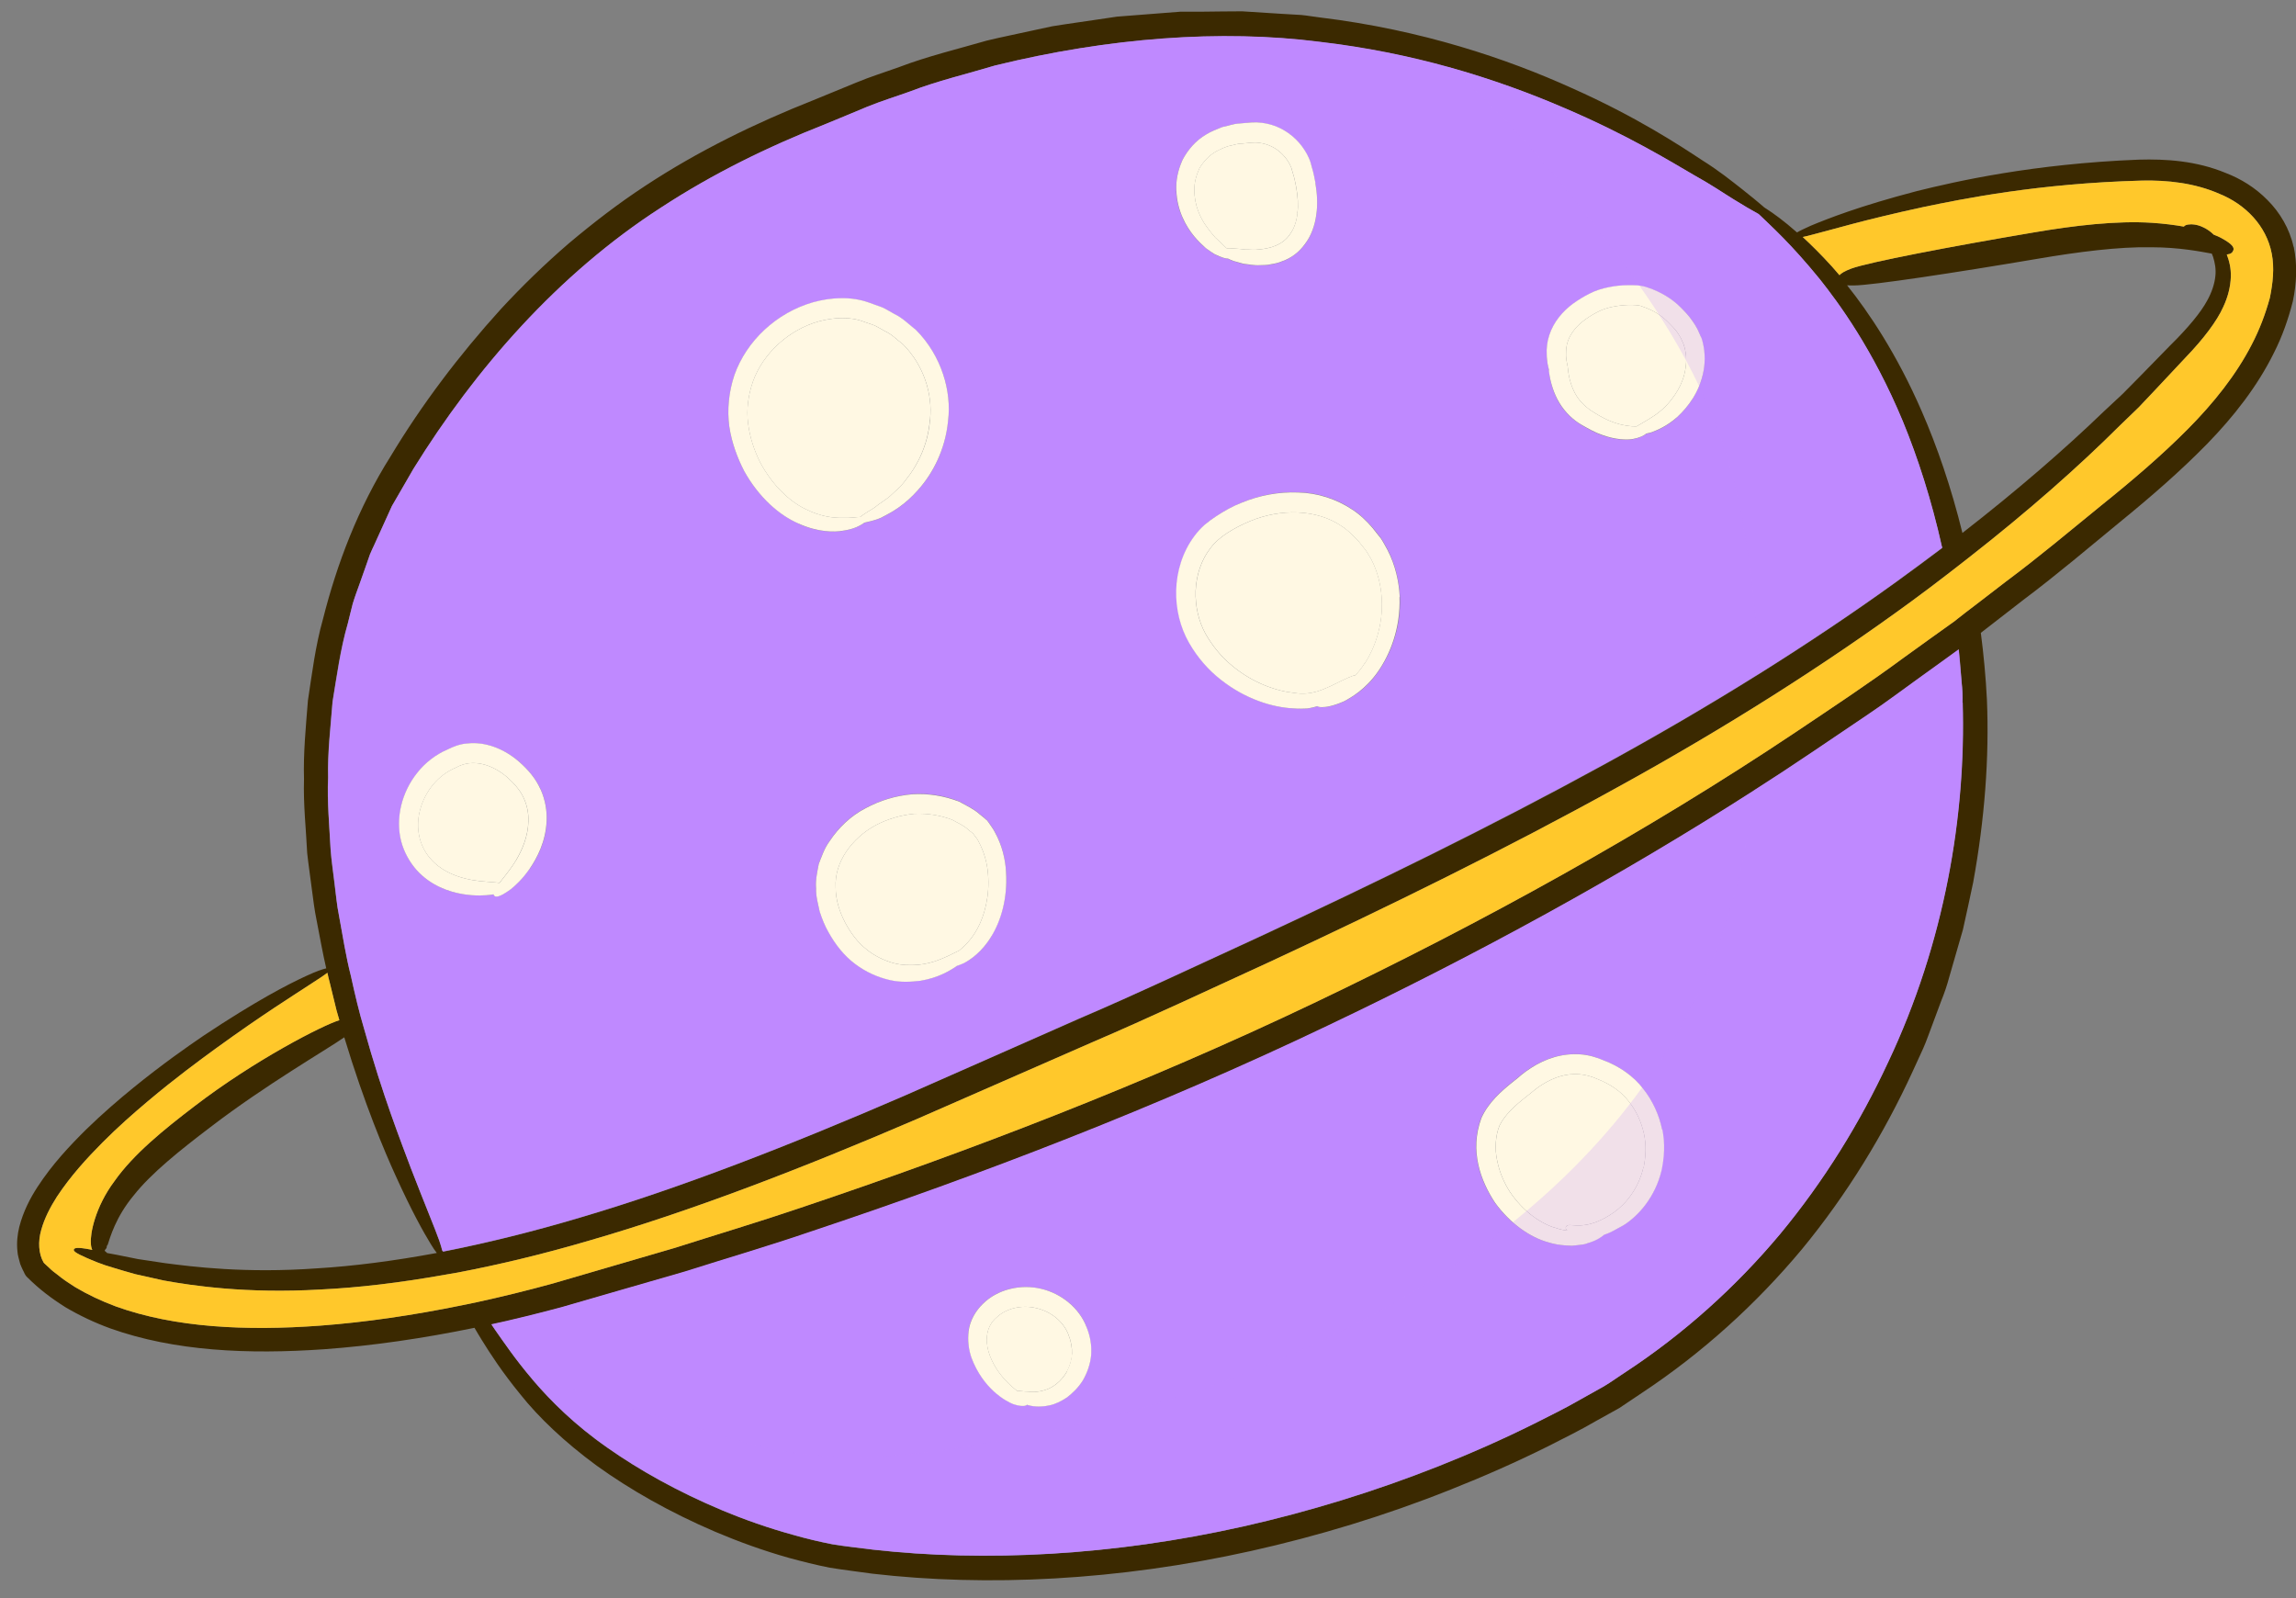 <svg width="125" height="87" viewBox="0 0 125 87" fill="none" xmlns="http://www.w3.org/2000/svg">
<rect x="0" y="0" width="125" height="87" fill="#808080" stroke="none"/>
<path d="M124.868 13.442C124.654 12.455 124.121 11.564 123.451 10.895C122.78 10.211 121.984 9.728 121.175 9.417C119.557 8.748 117.911 8.651 116.438 8.692C110.663 8.92 106.5 9.873 104.356 10.404C101.216 11.226 99.515 11.902 98.581 12.289C98.235 12.448 97.993 12.558 97.834 12.655C97.122 12.027 96.568 11.626 96.16 11.364C96.119 11.343 96.091 11.322 96.057 11.295C96.057 11.295 96.052 11.293 96.043 11.288C96.043 11.288 95.994 11.24 95.967 11.219C95.711 10.998 95.344 10.694 94.819 10.28C94.286 9.866 93.615 9.314 92.654 8.713C91.43 7.906 89.065 6.345 85.551 4.785C82.059 3.205 77.404 1.624 71.885 0.954C71.54 0.913 71.201 0.851 70.848 0.816L69.79 0.754C69.078 0.706 68.358 0.664 67.625 0.616C66.892 0.616 66.152 0.63 65.398 0.637C65.025 0.637 64.644 0.637 64.264 0.637C63.884 0.664 63.51 0.699 63.123 0.726C62.362 0.789 61.587 0.844 60.813 0.906C60.038 1.016 59.257 1.141 58.468 1.251C58.081 1.313 57.673 1.361 57.286 1.431C56.892 1.513 56.497 1.603 56.103 1.686C55.315 1.865 54.513 2.017 53.724 2.211C52.154 2.666 50.529 3.053 48.966 3.646C48.184 3.929 47.375 4.178 46.601 4.502C45.826 4.82 45.045 5.144 44.263 5.462C41.137 6.697 37.99 8.23 35.113 10.128C33.668 11.074 32.292 12.137 30.971 13.248C29.663 14.374 28.426 15.575 27.271 16.824C24.981 19.351 22.955 22.036 21.261 24.852C19.497 27.648 18.342 30.706 17.588 33.688C17.166 35.179 16.987 36.684 16.765 38.134C16.648 39.597 16.509 41.019 16.551 42.414C16.509 43.808 16.662 45.14 16.724 46.438C16.793 47.08 16.89 47.708 16.966 48.322C17.049 48.944 17.118 49.544 17.242 50.131C17.415 51.022 17.568 51.891 17.761 52.72C17.575 52.761 17.236 52.872 16.655 53.141C15.652 53.603 13.916 54.501 11.094 56.378C10.181 57 8.853 57.925 7.256 59.222C6.461 59.871 5.589 60.617 4.69 61.493C3.798 62.377 2.857 63.371 2.041 64.621C1.633 65.249 1.267 65.96 1.052 66.788C0.949 67.202 0.9 67.658 0.949 68.12C0.962 68.355 1.045 68.583 1.101 68.817C1.142 68.935 1.198 69.038 1.246 69.149C1.308 69.239 1.336 69.397 1.474 69.528C2.131 70.184 2.788 70.681 3.556 71.165C4.324 71.62 5.14 72.007 6.011 72.324C9.497 73.567 13.508 73.746 17.657 73.456C20.313 73.263 23.045 72.863 25.832 72.29C25.95 72.504 26.095 72.725 26.233 72.959C26.676 73.677 27.34 74.706 28.336 75.921C29.311 77.149 30.722 78.502 32.492 79.8C34.276 81.084 36.441 82.327 38.945 83.397C40.197 83.928 41.538 84.418 42.963 84.819C43.675 85.012 44.408 85.198 45.176 85.35C45.937 85.474 46.704 85.564 47.486 85.675C53.738 86.399 60.868 86.054 68.116 84.439C71.74 83.631 75.392 82.527 78.974 81.098C80.765 80.387 82.543 79.607 84.286 78.737C85.157 78.295 86.028 77.867 86.879 77.37L88.159 76.659L89.383 75.838C92.675 73.663 95.614 70.992 98.097 68.017C100.566 65.021 102.571 61.721 104.127 58.339C104.321 57.918 104.515 57.49 104.708 57.069C104.895 56.648 105.04 56.206 105.206 55.778C105.365 55.35 105.525 54.922 105.684 54.494C105.856 54.073 106.002 53.645 106.119 53.203C106.368 52.333 106.624 51.47 106.866 50.614C107.06 49.751 107.247 48.882 107.426 48.033C108.049 44.602 108.305 41.261 108.173 38.099C108.111 36.85 107.994 35.628 107.841 34.454C108.623 33.854 109.397 33.246 110.165 32.653C111.998 31.279 113.699 29.829 115.38 28.449C117.067 27.075 118.686 25.674 120.159 24.169C121.618 22.671 122.904 21.021 123.796 19.213C124.253 18.315 124.578 17.383 124.827 16.41C125.034 15.43 125.083 14.422 124.875 13.428L124.868 13.442ZM17.996 46.238C17.934 44.988 17.803 43.684 17.858 42.338C17.823 40.992 17.989 39.625 18.1 38.21C18.328 36.815 18.515 35.373 18.93 33.95C19.02 33.592 19.11 33.233 19.2 32.867C19.31 32.508 19.442 32.156 19.566 31.804C19.698 31.445 19.815 31.086 19.947 30.734L20.133 30.195C20.203 30.016 20.292 29.843 20.369 29.671C20.687 28.973 21.005 28.269 21.33 27.558C21.724 26.882 22.111 26.205 22.506 25.522C25.86 20.11 30.355 14.933 35.985 11.302C38.793 9.466 41.794 7.995 44.899 6.773C45.674 6.456 46.442 6.138 47.209 5.814C47.97 5.503 48.758 5.262 49.526 4.986C51.055 4.399 52.631 4.033 54.16 3.57C60.356 2.052 66.477 1.596 71.823 2.28C77.183 2.901 81.727 4.399 85.157 5.883C88.608 7.353 90.973 8.817 92.225 9.542C93.159 10.052 93.837 10.522 94.39 10.86C94.943 11.198 95.344 11.44 95.642 11.599C95.676 11.612 95.704 11.633 95.739 11.654C95.739 11.654 95.787 11.709 95.814 11.73C96.402 12.296 97.495 13.262 99.072 15.202C100.082 16.472 101.963 19.012 103.595 22.947C104.404 24.908 105.151 27.206 105.725 29.781C105.725 29.802 105.739 29.823 105.732 29.843C104.909 30.465 104.058 31.1 103.18 31.728C98.56 35.062 93.124 38.472 87.19 41.709C81.257 44.961 74.866 48.088 68.407 51.084C65.17 52.568 61.954 54.093 58.717 55.481C55.495 56.903 52.32 58.304 49.215 59.671C43.011 62.356 37.036 64.689 31.572 66.298C28.951 67.078 26.441 67.692 24.124 68.148L24.076 68.093C24.041 67.955 23.992 67.775 23.91 67.54C23.667 66.857 23.163 65.67 22.367 63.592C21.855 62.232 20.832 59.65 19.822 56.019C19.552 55.122 19.324 54.149 19.096 53.113C18.833 52.085 18.667 50.987 18.453 49.848C18.335 49.275 18.287 48.681 18.204 48.081C18.135 47.48 18.038 46.866 17.996 46.238ZM100.559 15.533C100.663 15.533 100.787 15.547 100.946 15.54C101.928 15.533 106.437 14.85 110.919 14.091C113.146 13.711 115.352 13.428 117.116 13.462C118.658 13.462 119.834 13.704 120.415 13.808C120.442 13.863 120.463 13.918 120.484 13.98C120.581 14.284 120.657 14.657 120.608 15.05C120.567 15.444 120.421 15.906 120.159 16.375C119.827 16.99 119.156 17.818 118.139 18.819C117.641 19.33 117.095 19.882 116.5 20.497C116.196 20.8 115.885 21.118 115.566 21.442C115.228 21.76 114.875 22.084 114.515 22.422C112.454 24.411 109.868 26.661 106.839 29.015C106.23 26.537 105.462 24.314 104.632 22.409C103.263 19.254 101.721 16.983 100.566 15.54L100.559 15.533ZM23.771 68.217C21.392 68.659 19.207 68.935 17.27 69.052C13.349 69.335 10.465 68.962 8.978 68.769C8.432 68.686 7.947 68.617 7.512 68.548C7.083 68.465 6.703 68.389 6.378 68.32C6.17 68.286 5.99 68.251 5.824 68.217C5.824 68.203 5.804 68.196 5.797 68.182C5.769 68.162 5.727 68.12 5.7 68.1C5.7 68.086 5.707 68.058 5.741 68.017C5.804 67.941 5.797 67.955 5.804 67.927C5.81 67.886 5.817 67.782 5.859 67.782C5.99 67.389 6.288 66.27 7.284 65.076C8.238 63.868 9.822 62.605 11.44 61.376C14.462 59.057 17.768 57.158 18.743 56.475C19.843 60.113 20.936 62.688 21.544 64.02C22.43 65.973 23.059 67.085 23.446 67.72C23.578 67.941 23.688 68.1 23.778 68.21L23.771 68.217ZM102.779 57.849C101.257 61.128 99.293 64.303 96.907 67.188C94.501 70.067 91.644 72.628 88.491 74.706C88.096 74.961 87.716 75.244 87.308 75.486L86.063 76.183C85.24 76.659 84.382 77.08 83.532 77.508C81.824 78.364 80.088 79.13 78.331 79.828C74.818 81.215 71.242 82.313 67.694 83.107C60.599 84.701 53.62 85.053 47.534 84.37C46.781 84.273 46.027 84.197 45.307 84.08C44.595 83.935 43.897 83.769 43.212 83.576C41.843 83.196 40.549 82.741 39.332 82.237C36.911 81.222 34.809 80.042 33.08 78.827C29.615 76.411 27.907 73.732 26.959 72.414C26.89 72.31 26.828 72.214 26.759 72.117C28.017 71.841 29.297 71.523 30.583 71.178C32.776 70.543 35.01 69.901 37.285 69.246C39.546 68.528 41.856 67.851 44.166 67.064C53.42 63.978 63.019 60.292 72.287 55.861C81.547 51.443 90.545 46.431 98.643 40.978C99.653 40.294 100.663 39.618 101.659 38.941C102.654 38.272 103.609 37.554 104.57 36.864C105.269 36.36 105.96 35.863 106.645 35.366C106.666 35.587 106.686 35.807 106.707 36.028C106.735 36.394 106.769 36.767 106.797 37.14C106.832 37.512 106.859 37.892 106.845 38.272C107.025 44.367 105.877 51.312 102.779 57.862V57.849ZM123.561 16.265C123.333 17.093 123.015 17.942 122.586 18.764C121.742 20.4 120.532 21.925 119.114 23.354C117.697 24.783 116.099 26.15 114.405 27.51C112.724 28.877 111.03 30.306 109.211 31.659C108.678 32.066 108.153 32.473 107.613 32.887C107.24 33.17 106.859 33.46 106.486 33.757C106.479 33.757 106.465 33.771 106.458 33.785C105.525 34.447 104.591 35.124 103.65 35.8C101.755 37.202 99.757 38.52 97.751 39.866C89.687 45.258 80.745 50.214 71.54 54.604C62.328 59.001 52.783 62.667 43.592 65.753C41.296 66.533 39 67.216 36.752 67.934C34.491 68.597 32.271 69.246 30.085 69.88C28.702 70.26 27.326 70.598 25.963 70.895C25.68 70.957 25.403 71.013 25.127 71.068C22.492 71.606 19.912 71.986 17.422 72.172C13.39 72.469 9.524 72.283 6.315 71.13C5.513 70.833 4.773 70.481 4.088 70.074C3.75 69.86 3.424 69.646 3.127 69.397C2.968 69.28 2.823 69.169 2.684 69.031C2.574 68.921 2.373 68.755 2.373 68.735C2.097 68.258 2.062 67.596 2.242 66.968C2.415 66.332 2.733 65.725 3.092 65.159C3.839 64.027 4.725 63.06 5.575 62.204C6.426 61.348 7.27 60.61 8.03 59.968C9.573 58.67 10.859 57.731 11.737 57.089C14.317 55.219 15.935 54.218 16.848 53.617C17.36 53.286 17.664 53.086 17.823 52.961C17.858 53.134 17.899 53.313 17.948 53.486C18.079 54.004 18.204 54.514 18.321 55.011C18.37 55.191 18.425 55.37 18.474 55.543C17.609 55.798 13.874 57.697 10.562 60.244C8.916 61.5 7.263 62.84 6.232 64.303C5.16 65.739 4.904 67.188 4.946 67.672C4.946 67.837 4.981 67.955 5.022 68.051C4.981 68.037 4.946 68.031 4.904 68.024C4.22 67.892 4.054 67.934 4.019 68.024C3.992 68.1 4.068 68.203 4.718 68.486C5.043 68.624 5.499 68.831 6.184 69.025C6.523 69.128 6.917 69.246 7.367 69.37C7.823 69.473 8.342 69.591 8.916 69.715C10.437 69.991 13.411 70.44 17.443 70.205C19.483 70.108 21.786 69.839 24.283 69.39C24.497 69.356 24.712 69.314 24.926 69.28C27.174 68.852 29.567 68.279 32.056 67.547C37.603 65.946 43.648 63.62 49.893 60.934C52.998 59.574 56.186 58.18 59.416 56.765C62.653 55.377 65.896 53.845 69.14 52.361C75.613 49.351 82.038 46.19 87.993 42.897C93.954 39.625 99.411 36.146 104.065 32.736C104.743 32.239 105.393 31.748 106.036 31.251C106.417 30.962 106.79 30.672 107.164 30.375C110.442 27.814 113.215 25.356 115.394 23.182C115.753 22.837 116.106 22.498 116.438 22.174C116.756 21.836 117.067 21.504 117.365 21.194C117.952 20.566 118.499 19.986 118.983 19.468C119.965 18.446 120.691 17.487 121.037 16.714C121.3 16.155 121.431 15.602 121.452 15.078C121.466 14.601 121.362 14.194 121.231 13.856C121.445 13.835 121.535 13.759 121.583 13.642C121.639 13.497 121.597 13.318 120.906 12.945C120.809 12.889 120.67 12.834 120.511 12.772C120.511 12.772 120.511 12.77 120.511 12.765C120.332 12.593 120.145 12.468 119.972 12.386C119.571 12.185 119.273 12.206 119.107 12.227C118.976 12.254 118.914 12.296 118.9 12.337C118.388 12.248 117.8 12.172 117.157 12.13C115.255 12.006 112.925 12.275 110.677 12.662C106.188 13.421 101.721 14.277 100.787 14.622C100.421 14.76 100.234 14.877 100.144 14.981C99.999 14.815 99.867 14.657 99.743 14.519C99.148 13.863 98.615 13.338 98.145 12.903C98.29 12.876 98.484 12.827 98.712 12.765C99.68 12.524 101.437 11.978 104.702 11.274C106.832 10.832 110.954 9.983 116.618 9.831C117.987 9.804 119.474 9.956 120.836 10.556C122.22 11.115 123.388 12.275 123.679 13.815C123.831 14.588 123.741 15.416 123.568 16.251L123.561 16.265Z" fill="#3B2900"/>
<path d="M105.728 29.775C105.154 27.2 104.407 24.901 103.598 22.934C101.966 19.006 100.085 16.466 99.075 15.196C97.498 13.256 96.405 12.29 95.824 11.723C95.797 11.703 95.769 11.675 95.748 11.654C95.748 11.654 95.686 11.613 95.651 11.599C95.354 11.44 94.953 11.199 94.4 10.861C93.846 10.522 93.169 10.053 92.235 9.535C90.99 8.81 88.618 7.347 85.167 5.877C83.362 5.097 81.239 4.31 78.86 3.647C76.723 3.053 74.378 2.57 71.84 2.273C66.494 1.59 60.366 2.045 54.177 3.564C52.641 4.027 51.064 4.392 49.543 4.979C48.775 5.255 47.987 5.497 47.219 5.808C46.458 6.132 45.684 6.443 44.909 6.767C41.804 7.989 38.802 9.459 35.995 11.295C30.365 14.926 25.87 20.104 22.515 25.516C22.121 26.192 21.734 26.875 21.34 27.545C21.015 28.256 20.697 28.96 20.378 29.664C20.302 29.837 20.212 30.003 20.143 30.182L19.956 30.72C19.832 31.079 19.707 31.438 19.576 31.797C19.452 32.149 19.313 32.501 19.21 32.853C19.12 33.219 19.023 33.578 18.94 33.937C18.532 35.359 18.345 36.802 18.11 38.196C17.999 39.611 17.833 40.985 17.868 42.331C17.806 43.677 17.937 44.975 17.999 46.231C18.048 46.867 18.145 47.481 18.214 48.075C18.29 48.675 18.338 49.276 18.456 49.842C18.663 50.981 18.836 52.085 19.099 53.107C19.327 54.142 19.555 55.116 19.825 56.013C20.828 59.637 21.858 62.219 22.363 63.586C23.166 65.656 23.67 66.844 23.912 67.527C23.995 67.762 24.044 67.948 24.078 68.079L24.127 68.135C26.451 67.679 28.954 67.065 31.575 66.285C37.039 64.676 43.014 62.343 49.218 59.658C52.323 58.291 55.498 56.89 58.72 55.461C61.957 54.08 65.173 52.548 68.41 51.064C74.876 48.061 81.259 44.934 87.2 41.682C90.195 40.046 93.065 38.369 95.769 36.678C98.418 35.014 100.901 33.35 103.19 31.701C104.068 31.066 104.912 30.43 105.742 29.816C105.742 29.795 105.742 29.775 105.728 29.754V29.775ZM28.837 47.288C28.422 47.888 28.014 48.24 27.799 48.413C27.108 48.917 26.955 48.827 26.9 48.744C26.893 48.723 26.872 48.703 26.872 48.689C26.824 48.696 26.776 48.703 26.727 48.717C26.451 48.744 25.904 48.792 25.178 48.675C24.459 48.551 23.477 48.233 22.695 47.377C22.322 46.956 22.004 46.411 21.845 45.797C21.692 45.175 21.699 44.506 21.845 43.864C21.997 43.222 22.301 42.6 22.73 42.069C23.145 41.537 23.753 41.068 24.355 40.819C24.645 40.668 25.012 40.523 25.386 40.488C25.759 40.447 26.125 40.461 26.485 40.543C27.177 40.709 27.785 41.054 28.276 41.482C28.754 41.91 29.169 42.386 29.438 42.98C29.694 43.553 29.791 44.167 29.763 44.72C29.715 45.838 29.252 46.701 28.843 47.301L28.837 47.288ZM43.498 28.512C42.44 28.056 41.313 27.076 40.525 25.661C40.151 24.95 39.847 24.135 39.708 23.238C39.577 22.34 39.674 21.36 39.985 20.428C40.635 18.571 42.281 17.032 44.259 16.473C45.234 16.197 46.334 16.128 47.316 16.486L48.028 16.742C48.257 16.845 48.464 16.977 48.685 17.101C49.135 17.315 49.488 17.674 49.868 17.977C51.265 19.372 51.818 21.319 51.611 22.913C51.459 24.535 50.739 25.84 49.999 26.655C49.273 27.504 48.533 27.897 48.167 28.09C47.883 28.249 47.634 28.318 47.434 28.373C47.275 28.415 47.15 28.442 47.06 28.463C47.039 28.477 47.012 28.498 46.977 28.518C46.811 28.622 46.493 28.815 45.857 28.905C45.435 28.981 44.536 28.988 43.484 28.518L43.498 28.512ZM53.976 50.967C53.464 51.83 52.807 52.265 52.475 52.43C52.33 52.492 52.199 52.541 52.088 52.582C52.067 52.589 52.06 52.61 52.047 52.617C51.742 52.824 51.113 53.224 50.11 53.39C49.612 53.445 49.031 53.493 48.409 53.335C47.8 53.19 47.15 52.92 46.562 52.479C45.974 52.037 45.483 51.422 45.103 50.732C44.902 50.394 44.757 50.014 44.626 49.614C44.536 49.2 44.411 48.786 44.432 48.344C44.391 47.909 44.501 47.46 44.577 47.018C44.743 46.59 44.889 46.169 45.158 45.797C45.656 45.037 46.334 44.395 47.129 43.988C47.911 43.574 48.782 43.305 49.667 43.229C50.546 43.173 51.431 43.312 52.24 43.636C52.62 43.857 53.015 44.023 53.319 44.306L53.568 44.506L53.693 44.616C53.755 44.651 53.789 44.733 53.824 44.768C53.934 44.941 54.073 45.106 54.163 45.293C54.557 46.011 54.73 46.763 54.771 47.467C54.861 48.889 54.488 50.111 53.976 50.953V50.967ZM64.039 10.391C64.004 9.853 64.129 9.266 64.378 8.707C64.668 8.168 65.097 7.658 65.664 7.326C65.934 7.161 66.231 7.043 66.528 6.926C66.84 6.864 67.151 6.733 67.455 6.733C67.766 6.705 68.064 6.657 68.416 6.67C68.769 6.684 69.115 6.753 69.44 6.878C70.097 7.126 70.65 7.602 71.017 8.175C71.107 8.32 71.19 8.472 71.259 8.617C71.349 8.838 71.356 8.935 71.411 9.093C71.501 9.376 71.556 9.673 71.612 9.963C71.709 10.543 71.75 11.137 71.66 11.716C71.584 12.29 71.383 12.849 71.045 13.297C70.713 13.746 70.263 14.077 69.814 14.229C69.599 14.326 69.385 14.367 69.177 14.402C68.977 14.45 68.783 14.436 68.603 14.443C68.237 14.464 67.946 14.395 67.69 14.374C67.462 14.312 67.275 14.257 67.144 14.215C67.026 14.167 66.923 14.133 66.84 14.084C66.708 14.084 66.494 14.022 66.12 13.843C66.01 13.774 65.844 13.656 65.643 13.511C65.45 13.346 65.221 13.132 65 12.862C64.55 12.317 64.073 11.468 64.032 10.384L64.039 10.391ZM75.035 36.567C74.364 37.541 73.576 37.975 73.189 38.183C72.559 38.466 72.179 38.5 71.985 38.507C71.833 38.507 71.778 38.486 71.75 38.445C71.605 38.493 71.46 38.528 71.293 38.555C71.245 38.569 71.121 38.59 71.065 38.576C70.996 38.583 70.934 38.583 70.865 38.583C70.726 38.583 70.588 38.583 70.443 38.569C69.267 38.514 67.808 38.051 66.487 37.009C65.823 36.491 65.221 35.815 64.751 34.993C64.274 34.165 64.025 33.157 64.052 32.136C64.08 31.114 64.391 30.058 65.048 29.181C65.214 28.96 65.394 28.76 65.602 28.567C65.816 28.387 66.024 28.235 66.245 28.09C66.681 27.807 67.137 27.545 67.628 27.359C68.589 26.951 69.647 26.758 70.692 26.8C71.743 26.82 72.781 27.159 73.631 27.732C74.06 28.008 74.427 28.373 74.738 28.732C74.897 28.919 75.042 29.112 75.187 29.298C75.319 29.492 75.422 29.706 75.547 29.92C75.983 30.762 76.176 31.659 76.218 32.495C76.28 34.186 75.706 35.615 75.042 36.553L75.035 36.567ZM91.315 22.713C90.734 23.238 90.188 23.445 89.911 23.548C89.801 23.576 89.704 23.604 89.628 23.617C89.496 23.721 89.268 23.838 88.888 23.914C88.59 23.969 87.961 23.962 87.228 23.7C86.875 23.576 86.453 23.355 86.08 23.127C85.644 22.865 85.215 22.471 84.904 21.968C84.593 21.45 84.406 20.849 84.337 20.221L84.323 20.117V20.069L84.261 19.828C84.24 19.662 84.206 19.503 84.213 19.324C84.192 18.979 84.233 18.613 84.351 18.261C84.579 17.543 85.091 16.949 85.651 16.542C85.935 16.328 86.239 16.162 86.536 16.003C86.875 15.817 87.235 15.713 87.581 15.651C87.926 15.582 88.265 15.541 88.618 15.541C88.832 15.541 89.047 15.534 89.275 15.568C89.427 15.582 89.579 15.624 89.745 15.679C90.382 15.893 91.039 16.273 91.509 16.756C91.751 16.99 91.958 17.204 92.152 17.494C92.242 17.639 92.339 17.777 92.422 17.929C92.484 18.088 92.546 18.24 92.615 18.385C92.823 19.013 92.837 19.655 92.733 20.228C92.684 20.511 92.609 20.773 92.505 21.008C92.207 21.76 91.73 22.313 91.308 22.713H91.315Z" fill="#BF89FF"/>
<path d="M106.844 38.258C106.857 37.879 106.837 37.499 106.795 37.126C106.761 36.753 106.733 36.381 106.698 36.015C106.678 35.794 106.657 35.58 106.636 35.352C105.958 35.849 105.26 36.346 104.561 36.85C103.6 37.54 102.652 38.258 101.65 38.928C100.647 39.604 99.644 40.288 98.634 40.964C97.604 41.661 96.559 42.345 95.501 43.021C88.24 47.681 80.356 51.995 72.271 55.84C63.003 60.272 53.411 63.958 44.151 67.044C41.841 67.838 39.531 68.507 37.276 69.225C34.994 69.888 32.767 70.523 30.568 71.165C29.281 71.51 28.002 71.827 26.75 72.097C26.819 72.193 26.881 72.297 26.951 72.394C27.4 73.035 28.043 73.995 28.977 75.086C29.959 76.245 31.28 77.564 33.071 78.813C34.793 80.028 36.903 81.209 39.323 82.223C40.54 82.734 41.834 83.19 43.203 83.562C43.888 83.763 44.593 83.928 45.306 84.066C46.018 84.191 46.772 84.26 47.526 84.363C53.618 85.047 60.59 84.695 67.686 83.1C71.233 82.299 74.816 81.209 78.329 79.814C80.093 79.117 81.822 78.351 83.537 77.502C84.388 77.074 85.245 76.653 86.068 76.176L87.313 75.479C87.721 75.237 88.101 74.954 88.502 74.699C91.663 72.628 94.512 70.06 96.919 67.182C99.312 64.296 101.269 61.114 102.791 57.842C105.889 51.298 107.037 44.347 106.857 38.258H106.844ZM52.733 72.442C52.802 71.897 53.107 71.372 53.508 70.985C54.31 70.178 55.576 69.901 56.668 70.164C57.768 70.405 58.764 71.206 59.144 72.235C59.345 72.725 59.442 73.263 59.4 73.774C59.345 74.285 59.179 74.754 58.951 75.141C58.715 75.534 58.397 75.831 58.093 76.073C57.768 76.287 57.436 76.445 57.125 76.508C56.578 76.625 56.157 76.556 55.914 76.473C55.887 76.501 55.859 76.515 55.811 76.528C55.7 76.549 55.493 76.549 55.168 76.432C54.753 76.273 53.515 75.59 52.885 73.891C52.747 73.463 52.664 72.966 52.74 72.435L52.733 72.442ZM90.439 63.751C90.1 65.159 89.208 66.181 88.378 66.705C87.984 66.912 87.652 67.12 87.32 67.216C87.168 67.347 86.912 67.534 86.4 67.692C86.22 67.769 85.93 67.775 85.577 67.824C85.217 67.81 84.775 67.789 84.291 67.637C83.661 67.465 82.984 67.099 82.354 66.547C82.008 66.25 81.676 65.884 81.379 65.477C80.604 64.303 79.975 62.653 80.639 60.859C81.033 60.01 81.711 59.409 82.347 58.898C82.52 58.767 82.638 58.67 82.811 58.519C82.984 58.38 83.163 58.249 83.357 58.125C83.737 57.883 84.152 57.69 84.595 57.552C85.044 57.428 85.522 57.366 85.992 57.393C86.476 57.421 86.926 57.566 87.32 57.738C88.115 58.028 88.876 58.546 89.395 59.209C89.408 59.223 89.429 59.236 89.436 59.257C89.969 59.934 90.321 60.707 90.48 61.494C90.639 62.281 90.584 63.047 90.425 63.751H90.439Z" fill="#BF89FF"/>
<path d="M123.563 16.265C123.335 17.094 123.017 17.943 122.588 18.764C121.745 20.4 120.534 21.926 119.116 23.355C117.699 24.784 116.101 26.15 114.407 27.51C112.726 28.877 111.032 30.306 109.213 31.659C108.68 32.066 108.155 32.474 107.615 32.888C107.242 33.171 106.861 33.461 106.488 33.757C106.481 33.757 106.467 33.771 106.46 33.785C105.527 34.448 104.593 35.124 103.652 35.801C101.757 37.202 99.759 38.52 97.753 39.867C89.689 45.258 80.747 50.214 71.542 54.605C62.33 59.002 52.786 62.667 43.594 65.753C41.298 66.533 39.002 67.216 36.755 67.934C34.493 68.597 32.273 69.246 30.087 69.881C28.704 70.26 27.328 70.599 25.966 70.895C25.682 70.958 25.405 71.013 25.129 71.068C22.494 71.606 19.914 71.986 17.424 72.173C13.393 72.469 9.526 72.283 6.317 71.13C5.515 70.833 4.775 70.481 4.091 70.074C3.752 69.86 3.427 69.646 3.129 69.398C2.97 69.28 2.825 69.17 2.687 69.032C2.576 68.921 2.375 68.756 2.375 68.735C2.099 68.259 2.064 67.596 2.244 66.968C2.417 66.333 2.735 65.725 3.095 65.159C3.842 64.027 4.727 63.061 5.577 62.205C6.428 61.349 7.272 60.61 8.033 59.968C9.575 58.67 10.861 57.731 11.739 57.09C14.319 55.219 15.938 54.218 16.85 53.617C17.362 53.286 17.666 53.086 17.826 52.962C17.86 53.134 17.902 53.314 17.95 53.486C18.081 54.004 18.206 54.515 18.323 55.012C18.372 55.191 18.427 55.371 18.476 55.543C17.611 55.799 13.877 57.697 10.564 60.244C8.918 61.501 7.265 62.84 6.234 64.303C5.162 65.739 4.907 67.189 4.948 67.672C4.948 67.838 4.983 67.955 5.024 68.052C4.983 68.038 4.948 68.031 4.907 68.024C4.222 67.893 4.056 67.934 4.021 68.024C3.994 68.1 4.07 68.203 4.72 68.486C5.045 68.624 5.501 68.832 6.186 69.025C6.525 69.128 6.919 69.246 7.369 69.37C7.825 69.474 8.344 69.591 8.918 69.715C10.439 69.991 13.413 70.44 17.445 70.205C19.485 70.109 21.788 69.839 24.285 69.391C24.5 69.356 24.714 69.315 24.928 69.28C27.176 68.852 29.569 68.279 32.059 67.548C37.605 65.946 43.65 63.62 49.895 60.934C53 59.575 56.188 58.18 59.418 56.765C62.655 55.378 65.898 53.845 69.142 52.361C75.615 49.351 82.04 46.19 87.995 42.897C93.956 39.625 99.413 36.146 104.067 32.736C104.745 32.239 105.395 31.749 106.038 31.252C106.419 30.962 106.792 30.672 107.166 30.375C110.444 27.814 113.217 25.357 115.396 23.182C115.755 22.837 116.108 22.499 116.44 22.174C116.758 21.836 117.069 21.505 117.367 21.194C117.955 20.566 118.501 19.986 118.985 19.468C119.967 18.447 120.693 17.487 121.039 16.714C121.302 16.155 121.433 15.603 121.454 15.078C121.468 14.602 121.364 14.194 121.233 13.856C121.447 13.835 121.537 13.759 121.585 13.642C121.641 13.497 121.599 13.318 120.908 12.945C120.811 12.89 120.673 12.835 120.513 12.772C120.513 12.772 120.513 12.77 120.513 12.765C120.334 12.593 120.147 12.469 119.974 12.386C119.573 12.186 119.276 12.206 119.11 12.227C118.978 12.255 118.916 12.296 118.902 12.338C118.39 12.248 117.802 12.172 117.159 12.13C115.257 12.006 112.927 12.275 110.679 12.662C106.191 13.421 101.723 14.277 100.789 14.622C100.423 14.76 100.236 14.878 100.146 14.981C100.001 14.816 99.869 14.657 99.745 14.519C99.15 13.863 98.618 13.338 98.147 12.903C98.293 12.876 98.486 12.828 98.714 12.765C99.683 12.524 101.439 11.979 104.704 11.274C106.834 10.833 110.956 9.984 116.62 9.832C117.989 9.804 119.476 9.956 120.839 10.556C122.222 11.116 123.391 12.275 123.681 13.815C123.833 14.588 123.743 15.416 123.57 16.252L123.563 16.265Z" fill="#FFC82B"/>
<path d="M49.873 17.969C49.492 17.666 49.14 17.307 48.69 17.093C48.469 16.975 48.261 16.837 48.033 16.734L47.321 16.478C46.339 16.119 45.232 16.188 44.264 16.457C42.279 17.023 40.64 18.556 39.983 20.42C39.672 21.352 39.582 22.325 39.706 23.229C39.845 24.127 40.149 24.941 40.523 25.659C41.311 27.074 42.431 28.061 43.489 28.51C44.541 28.986 45.44 28.973 45.862 28.897C46.498 28.814 46.809 28.614 46.982 28.51C47.017 28.489 47.037 28.476 47.058 28.455C47.155 28.434 47.272 28.407 47.438 28.365C47.632 28.31 47.888 28.248 48.165 28.082C48.538 27.889 49.271 27.495 50.004 26.646C50.737 25.825 51.464 24.527 51.616 22.905C51.816 21.31 51.263 19.364 49.873 17.969ZM49.327 26.108C49.05 26.508 48.704 26.764 48.455 27.012C48.185 27.233 47.95 27.371 47.798 27.488C47.584 27.675 47.383 27.771 47.231 27.868C47.079 27.965 46.961 28.048 46.885 28.103C46.864 28.123 46.851 28.137 46.837 28.144C46.643 28.144 46.339 28.213 45.799 28.193C45.433 28.193 44.707 28.151 43.842 27.709C42.984 27.295 42.044 26.412 41.38 25.162C41.069 24.534 40.827 23.83 40.73 23.064C40.633 22.297 40.73 21.511 41 20.751C41.546 19.239 42.943 17.948 44.589 17.493C45.398 17.279 46.27 17.224 47.03 17.514L47.625 17.721C47.812 17.811 47.992 17.928 48.172 18.024C48.559 18.197 48.835 18.501 49.16 18.742C50.295 19.881 50.786 21.469 50.634 22.843C50.53 24.223 49.942 25.355 49.333 26.101L49.327 26.108Z" fill="#FFF8E3"/>
<path d="M50.625 22.851C50.521 24.231 49.933 25.363 49.325 26.109C49.048 26.509 48.702 26.765 48.453 27.013C48.183 27.234 47.948 27.372 47.796 27.489C47.582 27.676 47.381 27.773 47.229 27.869C47.077 27.966 46.959 28.049 46.883 28.104C46.862 28.125 46.849 28.138 46.835 28.145C46.641 28.145 46.337 28.214 45.797 28.194C45.431 28.194 44.705 28.152 43.84 27.71C42.983 27.296 42.042 26.413 41.378 25.163C41.067 24.535 40.825 23.831 40.728 23.065C40.631 22.299 40.728 21.512 40.998 20.752C41.544 19.241 42.941 17.95 44.587 17.494C45.396 17.28 46.268 17.225 47.029 17.515L47.623 17.722C47.81 17.812 47.99 17.929 48.17 18.026C48.557 18.198 48.834 18.502 49.159 18.744C50.293 19.883 50.784 21.47 50.632 22.844L50.625 22.851Z" fill="#FFF8E3"/>
<path d="M71.618 9.963C71.563 9.673 71.507 9.376 71.417 9.093C71.369 8.934 71.362 8.837 71.265 8.617C71.196 8.465 71.12 8.313 71.023 8.168C70.657 7.595 70.103 7.126 69.446 6.87C69.121 6.746 68.775 6.677 68.423 6.663C68.07 6.656 67.78 6.704 67.468 6.725C67.164 6.732 66.846 6.863 66.542 6.918C66.244 7.036 65.94 7.153 65.67 7.319C65.103 7.65 64.674 8.154 64.384 8.699C64.128 9.265 64.01 9.845 64.045 10.384C64.087 11.467 64.564 12.317 65.013 12.862C65.234 13.131 65.463 13.338 65.65 13.511C65.857 13.656 66.016 13.773 66.127 13.835C66.507 14.015 66.715 14.084 66.853 14.077C66.936 14.125 67.04 14.16 67.157 14.208C67.289 14.249 67.468 14.298 67.704 14.36C67.953 14.381 68.25 14.457 68.609 14.436C68.789 14.429 68.983 14.436 69.183 14.387C69.391 14.353 69.605 14.312 69.82 14.215C70.269 14.063 70.719 13.739 71.044 13.283C71.383 12.841 71.583 12.275 71.659 11.709C71.749 11.129 71.708 10.536 71.611 9.956L71.618 9.963ZM70.242 12.738C69.841 13.352 69.121 13.531 68.561 13.58C68.278 13.621 68.015 13.58 67.8 13.587C67.586 13.559 67.42 13.545 67.296 13.538C67.074 13.518 66.908 13.511 66.784 13.518C66.715 13.449 66.632 13.373 66.535 13.283C66.452 13.2 66.327 13.076 66.168 12.938C66.03 12.772 65.857 12.579 65.691 12.337C65.345 11.868 65.02 11.164 65.027 10.349C65.013 9.949 65.131 9.542 65.304 9.155C65.525 8.796 65.816 8.465 66.224 8.237C66.431 8.126 66.645 8.03 66.88 7.954C67.129 7.912 67.358 7.809 67.627 7.816C67.89 7.795 68.167 7.754 68.402 7.761C68.63 7.774 68.859 7.823 69.073 7.906C69.502 8.071 69.875 8.389 70.124 8.782C70.186 8.879 70.242 8.982 70.283 9.086C70.304 9.127 70.297 9.107 70.304 9.134L70.332 9.231L70.387 9.424C70.47 9.673 70.518 9.928 70.567 10.177C70.657 10.674 70.691 11.171 70.636 11.606C70.588 12.054 70.449 12.455 70.235 12.745L70.242 12.738Z" fill="#FFF8E3"/>
<path d="M70.64 11.598C70.592 12.047 70.454 12.447 70.239 12.737C69.838 13.352 69.119 13.531 68.559 13.579C68.275 13.621 68.012 13.579 67.798 13.586C67.583 13.559 67.418 13.545 67.293 13.538C67.072 13.517 66.906 13.511 66.781 13.517C66.712 13.448 66.629 13.372 66.532 13.283C66.449 13.2 66.325 13.076 66.166 12.938C66.027 12.772 65.855 12.579 65.689 12.337C65.343 11.868 65.018 11.164 65.025 10.349C65.011 9.949 65.128 9.541 65.301 9.155C65.522 8.796 65.813 8.464 66.221 8.237C66.428 8.126 66.643 8.03 66.878 7.954C67.127 7.912 67.355 7.809 67.625 7.816C67.888 7.795 68.164 7.753 68.4 7.76C68.628 7.774 68.856 7.822 69.07 7.905C69.499 8.071 69.873 8.388 70.122 8.782C70.184 8.879 70.239 8.982 70.281 9.086C70.301 9.127 70.294 9.106 70.301 9.134L70.329 9.231L70.384 9.424C70.467 9.672 70.516 9.928 70.564 10.176C70.654 10.673 70.689 11.17 70.633 11.605L70.64 11.598Z" fill="#FFF8E3"/>
<path d="M29.426 42.973C29.163 42.379 28.748 41.903 28.264 41.475C27.773 41.047 27.165 40.695 26.473 40.536C26.12 40.453 25.747 40.44 25.38 40.481C25.007 40.516 24.647 40.661 24.35 40.812C23.741 41.068 23.14 41.53 22.725 42.062C22.296 42.593 21.991 43.222 21.839 43.864C21.687 44.506 21.68 45.175 21.839 45.796C21.998 46.411 22.317 46.956 22.69 47.377C23.471 48.233 24.454 48.551 25.173 48.675C25.906 48.799 26.445 48.744 26.722 48.716C26.777 48.709 26.826 48.696 26.867 48.689C26.867 48.709 26.888 48.73 26.895 48.751C26.957 48.834 27.109 48.923 27.801 48.419C28.015 48.247 28.423 47.895 28.838 47.294C29.246 46.694 29.703 45.831 29.758 44.713C29.786 44.16 29.689 43.553 29.433 42.98L29.426 42.973ZM28.098 46.832C27.773 47.37 27.455 47.722 27.31 47.922C27.268 47.978 27.234 48.026 27.192 48.068C27.061 48.047 26.895 48.033 26.674 48.019C26.425 47.992 25.941 47.985 25.318 47.826C24.709 47.674 23.956 47.37 23.409 46.715C22.856 46.079 22.6 45.092 22.87 44.105C23.126 43.118 23.817 42.207 24.834 41.786C25.74 41.275 26.805 41.627 27.593 42.297C27.981 42.635 28.326 43.028 28.506 43.429C28.7 43.836 28.783 44.285 28.769 44.699C28.755 45.555 28.416 46.3 28.098 46.839V46.832Z" fill="#FFF8E3"/>
<path d="M28.765 44.691C28.751 45.547 28.412 46.292 28.094 46.831C27.769 47.369 27.451 47.721 27.306 47.921C27.264 47.977 27.23 48.025 27.188 48.066C27.057 48.046 26.891 48.032 26.67 48.018C26.421 47.99 25.936 47.984 25.314 47.825C24.706 47.673 23.952 47.369 23.405 46.713C22.852 46.078 22.596 45.091 22.866 44.104C23.122 43.117 23.813 42.206 24.83 41.785C25.736 41.274 26.801 41.626 27.589 42.295C27.977 42.634 28.323 43.027 28.502 43.428C28.696 43.835 28.779 44.284 28.765 44.698V44.691Z" fill="#FFF8E3"/>
<path d="M54.771 47.481C54.736 46.784 54.556 46.018 54.162 45.307C54.072 45.121 53.934 44.955 53.823 44.782C53.789 44.748 53.754 44.665 53.692 44.63L53.567 44.52L53.318 44.32C53.007 44.037 52.613 43.864 52.233 43.65C51.423 43.333 50.545 43.188 49.66 43.243C48.775 43.319 47.91 43.581 47.129 44.002C46.333 44.41 45.655 45.058 45.157 45.811C44.888 46.177 44.742 46.612 44.577 47.033C44.494 47.474 44.39 47.916 44.431 48.358C44.411 48.8 44.542 49.214 44.625 49.628C44.756 50.029 44.902 50.401 45.102 50.746C45.483 51.437 45.974 52.051 46.561 52.486C47.149 52.928 47.792 53.204 48.408 53.349C49.03 53.501 49.611 53.453 50.109 53.397C51.112 53.232 51.742 52.824 52.046 52.624C52.06 52.61 52.066 52.596 52.087 52.59C52.205 52.548 52.329 52.507 52.475 52.438C52.813 52.265 53.464 51.83 53.975 50.974C54.494 50.132 54.861 48.91 54.771 47.488V47.481ZM53.215 50.553C52.876 51.188 52.475 51.533 52.226 51.747C52.08 51.816 51.901 51.913 51.679 52.017C51.382 52.141 50.808 52.452 49.978 52.528C49.57 52.555 49.1 52.562 48.608 52.424C48.124 52.286 47.62 52.051 47.163 51.678C46.707 51.319 46.319 50.809 46.008 50.222C45.704 49.635 45.489 48.972 45.496 48.303C45.42 46.929 46.389 45.624 47.675 44.927C48.325 44.589 49.044 44.375 49.77 44.306C50.497 44.272 51.209 44.389 51.838 44.63C52.136 44.803 52.454 44.927 52.696 45.155C52.806 45.259 52.986 45.362 53.014 45.431C53.097 45.562 53.215 45.666 53.277 45.818C53.574 46.37 53.747 46.984 53.789 47.578C53.892 48.772 53.602 49.842 53.215 50.553Z" fill="#FFF8E3"/>
<path d="M53.215 50.552C52.876 51.187 52.475 51.532 52.226 51.746C52.08 51.815 51.901 51.912 51.679 52.015C51.382 52.14 50.808 52.45 49.978 52.526C49.57 52.554 49.1 52.561 48.609 52.423C48.124 52.285 47.62 52.05 47.163 51.677C46.707 51.318 46.319 50.807 46.008 50.221C45.704 49.634 45.489 48.971 45.496 48.302C45.42 46.928 46.389 45.623 47.675 44.926C48.325 44.588 49.044 44.374 49.77 44.305C50.497 44.27 51.209 44.388 51.838 44.629C52.136 44.802 52.454 44.926 52.696 45.154C52.806 45.257 52.986 45.361 53.014 45.43C53.097 45.561 53.215 45.665 53.277 45.816C53.574 46.369 53.747 46.983 53.789 47.577C53.892 48.771 53.602 49.841 53.215 50.552Z" fill="#FFF8E3"/>
<path d="M76.205 32.508C76.164 31.665 75.97 30.775 75.534 29.933C75.417 29.726 75.306 29.505 75.175 29.311C75.03 29.125 74.877 28.932 74.725 28.745C74.414 28.38 74.048 28.021 73.619 27.744C72.761 27.172 71.724 26.833 70.673 26.813C69.628 26.771 68.577 26.965 67.609 27.365C67.118 27.551 66.661 27.814 66.226 28.097C66.004 28.241 65.797 28.393 65.582 28.573C65.368 28.766 65.188 28.966 65.029 29.18C64.372 30.057 64.061 31.12 64.033 32.135C64.006 33.157 64.255 34.157 64.732 34.993C65.202 35.814 65.804 36.491 66.468 37.008C67.789 38.051 69.255 38.513 70.424 38.568C70.569 38.582 70.707 38.582 70.846 38.582C70.915 38.582 70.977 38.582 71.046 38.575C71.101 38.582 71.226 38.568 71.274 38.555C71.44 38.527 71.593 38.486 71.731 38.444C71.758 38.479 71.821 38.499 71.966 38.499C72.166 38.499 72.54 38.458 73.169 38.182C73.557 37.975 74.345 37.533 75.016 36.567C75.68 35.621 76.254 34.199 76.192 32.508H76.205ZM74.297 36.104C74.138 36.366 73.958 36.58 73.785 36.767C73.647 36.767 73.321 36.919 72.485 37.333C72.125 37.478 71.44 37.885 70.472 37.726C69.469 37.623 68.197 37.181 67.076 36.242C66.509 35.78 66.011 35.179 65.624 34.496C65.251 33.812 65.064 32.998 65.091 32.162C65.126 31.334 65.389 30.485 65.908 29.829C66.378 29.194 67.235 28.718 68.052 28.373C69.711 27.682 71.689 27.71 73.045 28.649C73.225 28.752 73.363 28.897 73.522 29.022C73.674 29.166 73.812 29.318 73.958 29.463C74.089 29.622 74.214 29.781 74.338 29.94C74.456 30.105 74.546 30.278 74.649 30.444C75.009 31.134 75.182 31.886 75.223 32.597C75.306 34.04 74.836 35.289 74.303 36.118L74.297 36.104Z" fill="#FFF8E3"/>
<path d="M74.302 36.104C74.142 36.367 73.963 36.581 73.79 36.767C73.651 36.767 73.326 36.919 72.49 37.333C72.13 37.478 71.445 37.885 70.477 37.727C69.474 37.623 68.202 37.181 67.081 36.242C66.514 35.78 66.016 35.179 65.629 34.496C65.255 33.812 65.069 32.998 65.096 32.163C65.131 31.334 65.394 30.485 65.912 29.829C66.383 29.194 67.24 28.718 68.056 28.373C69.716 27.683 71.694 27.71 73.05 28.649C73.23 28.753 73.368 28.898 73.527 29.022C73.679 29.167 73.817 29.319 73.963 29.464C74.094 29.622 74.219 29.781 74.343 29.94C74.461 30.106 74.55 30.278 74.654 30.444C75.014 31.134 75.187 31.887 75.228 32.598C75.311 34.04 74.841 35.29 74.308 36.118L74.302 36.104Z" fill="#FFF8E3"/>
<path d="M92.618 18.378C92.549 18.226 92.487 18.074 92.418 17.922C92.341 17.77 92.245 17.632 92.148 17.487C91.954 17.197 91.747 16.983 91.505 16.741C91.034 16.258 90.377 15.879 89.741 15.665C89.305 15.506 88.973 15.527 88.614 15.527C88.261 15.527 87.922 15.568 87.576 15.637C87.231 15.706 86.871 15.809 86.532 15.989C86.235 16.141 85.93 16.32 85.647 16.527C85.08 16.942 84.575 17.535 84.347 18.246C84.229 18.598 84.188 18.964 84.208 19.309C84.208 19.489 84.236 19.648 84.257 19.82L84.312 20.062L84.326 20.11V20.207C84.409 20.835 84.596 21.436 84.907 21.946C85.218 22.457 85.647 22.858 86.082 23.113C86.463 23.334 86.871 23.562 87.231 23.679C87.964 23.948 88.593 23.955 88.897 23.9C89.271 23.831 89.499 23.713 89.63 23.603C89.713 23.589 89.803 23.562 89.914 23.534C90.184 23.43 90.73 23.223 91.318 22.699C91.878 22.174 92.528 21.366 92.743 20.207C92.853 19.641 92.832 18.999 92.625 18.364L92.618 18.378ZM91.76 20.076C91.636 20.945 91.131 21.636 90.709 22.091C90.253 22.554 89.831 22.775 89.623 22.906C89.374 23.051 89.209 23.147 89.098 23.216C89.022 23.216 88.939 23.216 88.849 23.209C88.614 23.189 88.143 23.14 87.542 22.871C87.237 22.74 86.933 22.554 86.567 22.319C86.262 22.098 85.965 21.808 85.757 21.429C85.55 21.049 85.412 20.586 85.363 20.082L85.349 19.958L85.322 19.82L85.287 19.641C85.273 19.516 85.253 19.392 85.26 19.275C85.26 19.026 85.28 18.792 85.363 18.564C85.522 18.115 85.861 17.715 86.311 17.39C86.532 17.232 86.781 17.08 87.051 16.948C87.272 16.838 87.535 16.755 87.811 16.7C88.095 16.645 88.385 16.61 88.669 16.603C88.953 16.603 89.236 16.603 89.409 16.686C89.962 16.873 90.398 17.128 90.792 17.515C90.979 17.701 91.193 17.915 91.325 18.108C91.387 18.212 91.456 18.302 91.511 18.412L91.657 18.736C91.809 19.178 91.837 19.641 91.76 20.069V20.076Z" fill="#FFF8E3"/>
<path d="M91.76 20.075C91.636 20.945 91.131 21.635 90.709 22.091C90.252 22.553 89.831 22.774 89.623 22.905C89.374 23.05 89.208 23.147 89.097 23.216C89.022 23.216 88.939 23.216 88.849 23.209C88.613 23.188 88.143 23.14 87.541 22.871C87.237 22.739 86.933 22.553 86.566 22.319C86.262 22.098 85.965 21.808 85.757 21.428C85.55 21.048 85.411 20.586 85.363 20.082L85.349 19.958L85.321 19.82L85.287 19.64C85.273 19.516 85.252 19.392 85.259 19.274C85.259 19.026 85.28 18.791 85.363 18.563C85.522 18.114 85.861 17.714 86.31 17.39C86.532 17.231 86.781 17.079 87.05 16.948C87.272 16.837 87.534 16.755 87.811 16.699C88.095 16.644 88.385 16.61 88.669 16.603C88.952 16.603 89.236 16.603 89.409 16.686C89.962 16.872 90.398 17.127 90.792 17.514C90.979 17.7 91.193 17.914 91.325 18.108C91.387 18.211 91.456 18.301 91.511 18.411L91.656 18.736C91.809 19.178 91.836 19.64 91.76 20.068V20.075Z" fill="#FFF8E3"/>
<path d="M90.489 61.493C90.33 60.713 89.984 59.933 89.445 59.257C88.919 58.574 88.144 58.042 87.328 57.738C86.934 57.566 86.484 57.428 86 57.4C85.53 57.372 85.053 57.428 84.61 57.559C84.168 57.69 83.753 57.883 83.372 58.132C83.179 58.256 82.999 58.38 82.826 58.525C82.66 58.677 82.529 58.774 82.363 58.905C81.726 59.416 81.042 60.016 80.654 60.865C79.99 62.66 80.62 64.303 81.394 65.477C82.231 66.629 83.324 67.375 84.299 67.637C84.783 67.789 85.219 67.81 85.585 67.823C85.938 67.775 86.229 67.775 86.409 67.692C86.92 67.547 87.183 67.354 87.335 67.223C87.66 67.126 87.999 66.919 88.393 66.705C89.223 66.181 90.109 65.159 90.454 63.751C90.606 63.047 90.662 62.273 90.503 61.487L90.489 61.493ZM89.472 63.551C89.209 64.69 88.532 65.532 87.868 66.001C87.176 66.491 86.623 66.643 86.332 66.684C85.904 66.754 85.668 66.698 85.516 66.698C85.364 66.684 85.302 66.719 85.26 66.781C85.233 66.823 85.212 66.885 85.323 66.995C85.247 66.981 85.177 66.981 85.101 66.961C84.921 66.94 84.749 66.857 84.548 66.809C83.773 66.546 82.881 65.891 82.21 64.903C81.885 64.4 81.63 63.813 81.505 63.171C81.367 62.55 81.415 61.818 81.636 61.279C81.913 60.713 82.453 60.209 83.068 59.726C83.414 59.464 83.67 59.215 83.981 59.036C84.285 58.843 84.617 58.691 84.949 58.594C85.634 58.401 86.291 58.442 86.969 58.746C87.639 59.008 88.234 59.402 88.656 59.94C89.085 60.472 89.362 61.093 89.5 61.721C89.638 62.356 89.597 62.984 89.486 63.551H89.472Z" fill="#FFF8E3"/>
<path d="M89.474 63.55C89.212 64.689 88.534 65.532 87.87 66.001C87.178 66.491 86.625 66.643 86.335 66.684C85.906 66.753 85.671 66.698 85.519 66.698C85.366 66.684 85.304 66.719 85.263 66.781C85.235 66.822 85.214 66.885 85.325 66.995C85.249 66.981 85.18 66.981 85.103 66.96C84.924 66.94 84.751 66.857 84.55 66.809C83.776 66.546 82.883 65.891 82.213 64.903C81.888 64.4 81.632 63.813 81.507 63.171C81.369 62.55 81.417 61.818 81.639 61.279C81.915 60.713 82.455 60.209 83.07 59.726C83.416 59.464 83.672 59.215 83.983 59.036C84.287 58.843 84.619 58.691 84.951 58.594C85.636 58.401 86.293 58.442 86.971 58.746C87.642 59.008 88.237 59.402 88.658 59.94C89.087 60.472 89.364 61.093 89.502 61.721C89.64 62.356 89.599 62.984 89.488 63.55H89.474Z" fill="#FFF8E3"/>
<path d="M59.149 72.242C58.762 71.213 57.766 70.412 56.673 70.164C55.58 69.902 54.315 70.185 53.513 70.985C53.111 71.372 52.807 71.903 52.738 72.449C52.669 72.98 52.738 73.477 52.883 73.905C53.513 75.603 54.751 76.287 55.165 76.446C55.484 76.556 55.691 76.556 55.809 76.535C55.857 76.522 55.885 76.508 55.912 76.48C56.154 76.563 56.576 76.632 57.123 76.515C57.441 76.453 57.766 76.294 58.091 76.08C58.402 75.838 58.713 75.541 58.955 75.148C59.184 74.754 59.356 74.285 59.405 73.781C59.446 73.263 59.356 72.732 59.149 72.235V72.242ZM58.091 74.665C57.78 75.224 57.289 75.562 56.888 75.679C56.472 75.811 56.134 75.79 55.961 75.762C55.698 75.762 55.532 75.714 55.407 75.735C55.407 75.735 55.403 75.735 55.394 75.735C55.228 75.61 54.986 75.417 54.709 75.113C54.377 74.748 54.011 74.23 53.817 73.581C53.637 72.939 53.692 72.2 54.252 71.731C54.785 71.22 55.643 71.027 56.431 71.22C57.219 71.406 57.897 71.945 58.167 72.656C58.312 73.015 58.374 73.367 58.361 73.712C58.333 74.064 58.229 74.382 58.077 74.665H58.091Z" fill="#FFF8E3"/>
<path d="M58.372 73.712C58.344 74.064 58.24 74.381 58.088 74.664C57.777 75.223 57.286 75.561 56.885 75.679C56.47 75.81 56.131 75.789 55.958 75.762C55.695 75.762 55.529 75.713 55.405 75.734C55.405 75.734 55.4 75.734 55.391 75.734C55.225 75.61 54.983 75.416 54.706 75.113C54.374 74.747 54.008 74.229 53.814 73.58C53.634 72.938 53.69 72.2 54.25 71.73C54.782 71.219 55.64 71.026 56.428 71.219C57.217 71.406 57.895 71.944 58.164 72.655C58.31 73.014 58.372 73.366 58.358 73.712H58.372Z" fill="#FFF8E3"/>
<g style="mix-blend-mode:multiply" opacity="0.22">
<path d="M78.842 3.647C81.228 4.31 83.344 5.097 85.149 5.877C88.6 7.347 90.972 8.81 92.217 9.535C93.151 10.046 93.829 10.515 94.382 10.861C94.928 11.199 95.337 11.441 95.634 11.599C95.668 11.613 95.696 11.634 95.731 11.648C95.731 11.648 95.786 11.71 95.807 11.723C96.388 12.296 97.487 13.256 99.057 15.196C100.067 16.466 101.948 19.006 103.58 22.934C104.389 24.901 105.129 27.193 105.71 29.775C105.717 29.796 105.724 29.816 105.724 29.837C104.901 30.458 104.051 31.093 103.172 31.721C100.883 33.371 98.4 35.035 95.751 36.699C95.675 33.841 95.35 31.004 94.852 28.235C94.382 25.619 93.573 23.245 92.494 21.001C91.595 19.117 90.502 17.322 89.257 15.555C88.808 14.906 88.338 14.257 87.84 13.608C85.357 10.357 82.314 6.457 78.828 3.64L78.842 3.647Z" fill="#BF89FF"/>
</g>
<g style="mix-blend-mode:multiply" opacity="0.22">
<path d="M102.779 57.849C101.257 61.121 99.293 64.303 96.907 67.189C94.5 70.067 91.651 72.628 88.49 74.706C88.096 74.961 87.716 75.244 87.301 75.486L86.056 76.183C85.233 76.659 84.375 77.081 83.525 77.509C81.817 78.358 80.081 79.124 78.317 79.821C74.804 81.216 71.228 82.306 67.673 83.107C60.578 84.695 53.606 85.054 47.513 84.37C46.76 84.267 46.006 84.204 45.293 84.073C44.581 83.935 43.876 83.763 43.191 83.569C41.822 83.19 40.528 82.734 39.311 82.23C36.891 81.216 34.788 80.035 33.059 78.82C31.268 77.578 29.954 76.259 28.965 75.093C30.936 75.403 33.135 76.383 34.539 76.742C37.105 77.384 39.595 78.392 42.188 78.924C46.974 79.883 52.078 78.931 56.801 77.971C65.606 76.176 75.018 72.469 82.349 66.554C85.019 64.407 87.412 61.963 89.396 59.216C90.551 57.621 91.575 55.916 92.433 54.114C94.092 50.621 95.067 46.866 95.489 43.021C96.547 42.345 97.592 41.661 98.622 40.964C99.632 40.281 100.635 39.604 101.638 38.928C102.64 38.258 103.588 37.54 104.549 36.85C105.241 36.346 105.946 35.856 106.624 35.352C106.645 35.573 106.665 35.794 106.686 36.015C106.721 36.388 106.748 36.76 106.783 37.126C106.825 37.499 106.845 37.885 106.831 38.258C107.011 44.347 105.863 51.298 102.765 57.842L102.779 57.849Z" fill="#BF89FF"/>
</g>
</svg>
